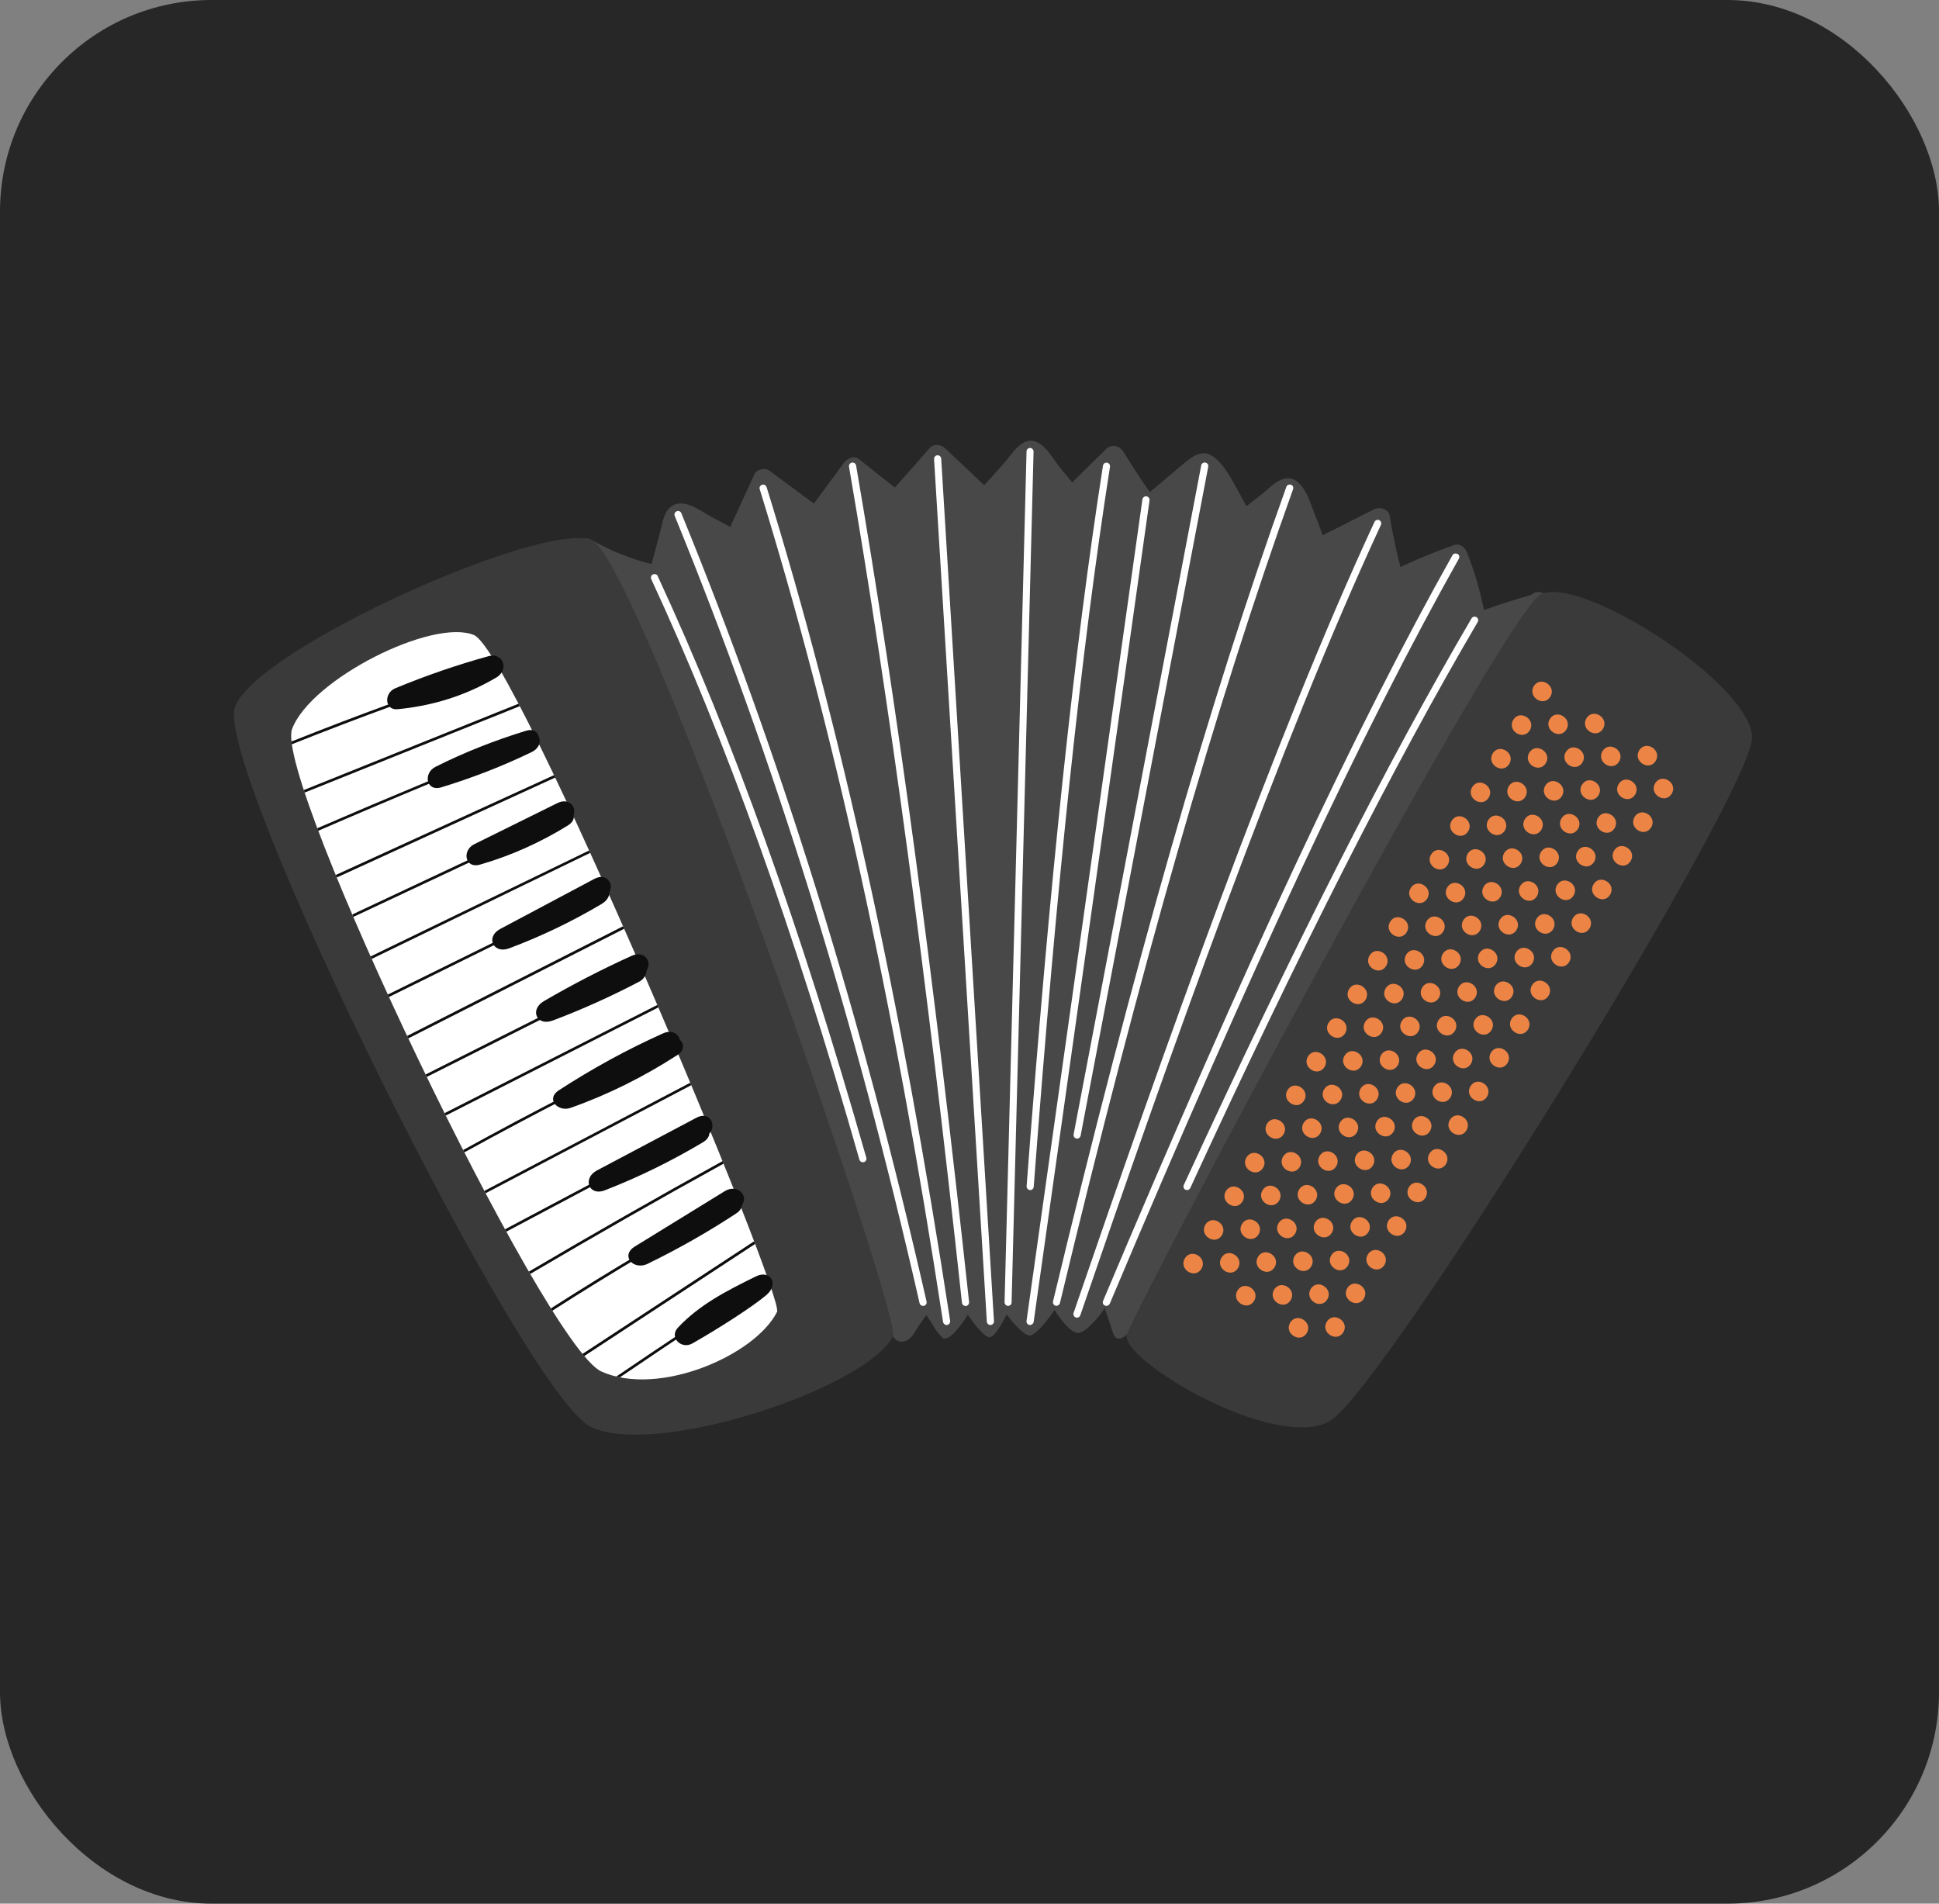 <svg width="110" height="108" viewBox="0 0 110 108" fill="none" xmlns="http://www.w3.org/2000/svg">
<rect x="0" y="0" width="110" height="108" fill="#808080" stroke="none"/>
<rect width="110" height="108" rx="12" fill="#272727"/>
<path d="M87.527 33.644C87.314 33.552 87.06 33.563 86.875 33.748C85.97 34.008 85.076 34.29 84.188 34.607C83.963 33.5 83.645 32.421 83.236 31.366C83.126 31.083 82.838 30.801 82.492 30.922C81.454 31.285 80.439 31.701 79.447 32.168C79.199 31.216 78.997 30.253 78.841 29.278C78.778 28.874 78.276 28.73 77.953 28.892C76.978 29.382 76.009 29.878 75.035 30.368C74.908 29.999 74.775 29.636 74.625 29.272C74.377 28.661 74.089 27.588 73.472 27.242C72.779 26.85 72.133 27.594 71.638 27.986C71.332 28.228 71.026 28.476 70.715 28.719C70.64 28.58 70.565 28.442 70.49 28.309C70.063 27.565 69.573 26.481 68.886 25.945C68.183 25.397 67.583 25.945 67.029 26.406C66.429 26.913 65.83 27.415 65.23 27.923C64.705 27.167 64.197 26.394 63.719 25.61C63.517 25.281 63.055 25.177 62.761 25.466C62.115 26.1 61.469 26.735 60.823 27.369L60.166 26.567C59.768 26.089 59.249 25.079 58.557 25.004C57.87 24.929 57.357 25.835 56.965 26.273C56.59 26.689 56.215 27.11 55.834 27.525L53.614 25.431C53.389 25.218 52.98 25.154 52.749 25.414L50.765 27.663C50.084 27.127 49.404 26.585 48.723 26.048C48.452 25.829 48.06 26.008 47.881 26.25C47.31 27.023 46.745 27.796 46.174 28.569C45.332 27.946 44.484 27.323 43.642 26.7C43.4 26.521 42.932 26.619 42.8 26.902C42.344 27.9 41.889 28.898 41.427 29.895L40.389 29.342C39.83 29.042 38.993 28.373 38.307 28.615C37.672 28.84 37.603 29.613 37.453 30.172C37.292 30.784 37.124 31.395 36.963 32.006C35.775 31.701 34.633 31.245 33.554 30.634C33.243 30.455 32.943 30.576 32.77 30.795C32.522 30.893 32.355 31.135 32.476 31.464C36.853 43.103 41.496 54.644 46.404 66.069C47.8 69.322 49.219 72.558 50.661 75.793C50.874 76.266 51.503 76.232 51.843 75.655C52.057 75.292 52.31 74.957 52.547 74.611C52.882 75.044 53.054 75.522 53.47 75.886C53.885 76.249 54.906 74.594 54.906 74.594C54.906 74.594 55.771 75.886 56.14 75.868C56.509 75.845 57.109 74.571 57.109 74.571C57.109 74.571 58.009 75.811 58.441 75.764C58.88 75.724 59.826 74.317 59.826 74.317C59.826 74.317 60.621 75.643 61.175 75.62C61.729 75.597 62.675 74.219 62.675 74.219C62.675 74.219 62.986 75.153 63.142 75.62C63.349 76.249 63.857 75.88 64.342 75.274C71.972 65.718 87.256 36.516 87.954 35.184C88.646 33.852 88.006 33.765 87.527 33.644V33.644Z" fill="#484848"/>
<path d="M50.662 75.799C51.181 74.761 36.301 31.764 33.555 30.645C30.81 29.526 14.58 36.77 13.334 40.098C12.088 43.426 29.766 79.26 33.561 80.978C37.35 82.697 49.208 78.718 50.667 75.799H50.662Z" fill="#3A3A3A"/>
<path d="M63.92 75.73C64.18 74.646 85.22 34.855 87.418 33.719C89.615 32.583 99.31 38.76 99.397 41.817C99.483 44.868 78.495 78.902 75.421 80.632C72.347 82.363 63.575 77.183 63.926 75.73H63.92Z" fill="#3A3A3A"/>
<path d="M38.654 29.117C38.613 29.013 38.492 28.961 38.388 29.007C38.284 29.047 38.233 29.169 38.279 29.272C43.937 43.12 48.476 57.729 52.167 73.93C52.19 74.023 52.271 74.086 52.363 74.086C52.38 74.086 52.392 74.086 52.409 74.086C52.519 74.063 52.588 73.954 52.565 73.844C48.868 57.614 44.323 42.988 38.654 29.122V29.117Z" fill="white"/>
<path d="M58.444 25.414C58.328 25.414 58.236 25.5 58.236 25.61L56.99 73.879C56.99 73.988 57.077 74.086 57.186 74.086C57.296 74.086 57.388 74 57.388 73.89L58.634 25.622C58.634 25.512 58.547 25.414 58.438 25.414H58.444Z" fill="white"/>
<path d="M48.568 26.412C48.551 26.302 48.441 26.227 48.332 26.244C48.222 26.262 48.147 26.371 48.165 26.481C50.477 39.937 52.577 55.451 54.572 73.907C54.584 74.011 54.67 74.092 54.774 74.092C54.78 74.092 54.791 74.092 54.797 74.092C54.907 74.08 54.988 73.977 54.976 73.867C52.98 55.399 50.881 39.879 48.568 26.417V26.412Z" fill="white"/>
<path d="M73.235 27.502C73.131 27.461 73.01 27.519 72.975 27.623C68.604 39.787 64.278 54.903 59.739 73.832C59.71 73.942 59.779 74.052 59.889 74.081C59.906 74.081 59.923 74.081 59.935 74.081C60.027 74.081 60.108 74.017 60.131 73.925C64.665 55.007 68.996 39.908 73.356 27.756C73.397 27.652 73.339 27.531 73.235 27.496V27.502Z" fill="white"/>
<path d="M82.672 31.429C82.574 31.372 82.448 31.406 82.396 31.504C76.974 41.148 70.676 54.592 62.578 73.804C62.532 73.907 62.578 74.028 62.688 74.069C62.711 74.08 62.74 74.086 62.769 74.086C62.849 74.086 62.924 74.04 62.959 73.959C71.051 54.759 77.343 41.332 82.759 31.701C82.817 31.602 82.782 31.476 82.684 31.424L82.672 31.429Z" fill="white"/>
<path d="M65.04 28.159C64.931 28.142 64.827 28.223 64.81 28.332L58.235 74.94C58.218 75.049 58.298 75.153 58.408 75.171C58.419 75.171 58.425 75.171 58.437 75.171C58.535 75.171 58.621 75.096 58.639 74.998L65.213 28.39C65.231 28.28 65.15 28.177 65.04 28.159V28.159Z" fill="white"/>
<path d="M53.181 25.829C53.071 25.835 52.985 25.933 52.99 26.043L55.984 74.98C55.99 75.09 56.082 75.171 56.186 75.171H56.197C56.307 75.165 56.393 75.067 56.388 74.957L53.394 26.02C53.389 25.91 53.29 25.823 53.181 25.829V25.829Z" fill="white"/>
<path d="M43.486 27.634C43.452 27.525 43.336 27.467 43.233 27.502C43.123 27.536 43.065 27.652 43.1 27.756C47.304 41.35 50.707 56.801 53.499 74.997C53.516 75.096 53.603 75.171 53.701 75.171C53.712 75.171 53.724 75.171 53.729 75.171C53.839 75.153 53.914 75.049 53.903 74.94C51.111 56.726 47.702 41.252 43.492 27.64L43.486 27.634Z" fill="white"/>
<path d="M78.248 29.509C78.144 29.463 78.023 29.509 77.977 29.607C72.267 41.892 65.859 60.042 60.905 74.484C60.871 74.588 60.922 74.709 61.032 74.744C61.055 74.749 61.078 74.755 61.096 74.755C61.182 74.755 61.257 74.703 61.286 74.617C66.234 60.186 72.642 42.047 78.34 29.78C78.387 29.676 78.34 29.555 78.242 29.509H78.248Z" fill="white"/>
<path d="M61.062 64.599C61.062 64.599 61.085 64.599 61.103 64.599C61.201 64.599 61.281 64.529 61.304 64.431L68.543 26.481C68.566 26.371 68.491 26.262 68.381 26.244C68.272 26.221 68.162 26.296 68.145 26.406L60.907 64.356C60.883 64.466 60.958 64.575 61.068 64.593L61.062 64.599Z" fill="white"/>
<path d="M58.425 67.517H58.442C58.546 67.517 58.639 67.436 58.644 67.327C59.953 49.984 61.326 37.001 62.97 26.481C62.987 26.371 62.912 26.267 62.803 26.25C62.693 26.233 62.589 26.308 62.572 26.418C60.928 36.949 59.55 49.943 58.24 67.298C58.235 67.407 58.316 67.505 58.431 67.517H58.425Z" fill="white"/>
<path d="M37.316 32.687C37.27 32.583 37.148 32.542 37.045 32.589C36.941 32.635 36.901 32.756 36.947 32.86C41.186 42.001 45.044 52.769 48.753 65.787C48.776 65.879 48.862 65.937 48.949 65.937C48.966 65.937 48.983 65.937 49.007 65.931C49.116 65.902 49.18 65.787 49.145 65.677C45.431 52.642 41.561 41.851 37.316 32.693V32.687Z" fill="white"/>
<path d="M83.756 35.011C83.658 34.953 83.537 34.988 83.479 35.086C78.732 43.184 73.391 53.692 67.157 67.229C67.111 67.332 67.157 67.454 67.255 67.5C67.284 67.511 67.312 67.517 67.341 67.517C67.416 67.517 67.491 67.471 67.526 67.396C73.755 53.877 79.084 43.374 83.831 35.288C83.888 35.19 83.854 35.069 83.756 35.011Z" fill="white"/>
<path d="M44.082 74.427C44.532 73.538 29.225 36.989 26.884 36.026C24.542 35.063 17.644 38.518 16.571 41.355C15.498 44.193 30.875 76.335 34.11 77.806C37.34 79.277 42.831 76.906 44.082 74.427Z" fill="white"/>
<path d="M28.141 38.449C28.724 38.108 28.643 37.456 28.256 37.272C28.13 37.191 27.951 37.162 27.72 37.226C25.926 37.722 24.161 38.327 22.425 39.048C21.768 39.319 21.82 40.306 22.547 40.236C24.502 40.052 26.388 39.481 28.135 38.449H28.141Z" fill="#0E0E0E"/>
<path d="M30.571 41.817C30.519 41.534 30.271 41.327 29.838 41.459C28.079 42.001 26.366 42.67 24.711 43.501C23.99 43.858 24.18 44.925 25.022 44.672C26.787 44.135 28.5 43.472 30.167 42.665C30.588 42.457 30.686 42.094 30.577 41.817H30.571Z" fill="#0E0E0E"/>
<path d="M32.225 46.823C32.513 46.644 32.588 46.419 32.542 46.223C32.703 45.756 32.265 45.243 31.625 45.56C30.056 46.339 28.481 47.111 26.913 47.89C26.186 48.248 26.382 49.297 27.224 49.055C29 48.542 30.65 47.798 32.23 46.823H32.225Z" fill="#0E0E0E"/>
<path d="M34.161 51.264C34.444 51.091 34.571 50.849 34.576 50.618C34.842 50.122 34.392 49.499 33.717 49.862C31.941 50.808 30.158 51.754 28.382 52.7C27.523 53.156 27.984 54.142 28.884 53.802C30.724 53.115 32.477 52.267 34.167 51.264H34.161Z" fill="#0E0E0E"/>
<path d="M36.233 55.711C36.539 55.549 36.672 55.301 36.672 55.071C37.029 54.592 36.568 53.894 35.841 54.223C34.134 54.995 32.473 55.855 30.858 56.795C30.028 57.279 30.443 58.243 31.36 57.897C33.032 57.268 34.653 56.535 36.239 55.705L36.233 55.711Z" fill="#0E0E0E"/>
<path d="M38.424 59.863C38.845 59.586 38.811 59.212 38.569 58.992C38.493 58.658 38.119 58.404 37.623 58.623C35.564 59.546 33.591 60.63 31.705 61.853C30.938 62.349 31.653 63.11 32.374 62.851C34.514 62.095 36.521 61.086 38.424 59.858V59.863Z" fill="#0E0E0E"/>
<path d="M39.9 64.789C40.13 64.65 40.228 64.477 40.24 64.316C40.678 63.808 40.246 63.018 39.513 63.41C37.627 64.408 35.741 65.406 33.861 66.404C33.031 66.842 33.394 67.886 34.317 67.528C36.26 66.773 38.117 65.856 39.906 64.789H39.9Z" fill="#0E0E0E"/>
<path d="M36.764 71.687C38.506 70.839 40.167 69.893 41.765 68.843C41.99 68.699 42.088 68.515 42.099 68.342C42.48 67.828 41.823 67.142 41.113 67.58C39.412 68.624 37.716 69.674 36.015 70.718C35.178 71.231 35.922 72.102 36.764 71.693V71.687Z" fill="#0E0E0E"/>
<path d="M39.274 76.22C40.733 75.395 42.706 74.126 43.467 73.481C44.229 72.84 43.692 72.016 42.885 72.413C41.276 73.204 39.678 74.011 38.455 75.326C37.948 75.874 38.651 76.572 39.274 76.22V76.22Z" fill="#0E0E0E"/>
<path d="M36.401 54.955L36.343 54.817L24.145 60.959L24.208 61.098L36.401 54.961V54.955Z" fill="#0E0E0E"/>
<path d="M19.047 49.643L19.105 49.782L31.499 44.112L31.436 43.974L19.053 49.638L19.047 49.643Z" fill="#0E0E0E"/>
<path d="M33.481 48.392C33.458 48.346 33.441 48.299 33.418 48.253L21.023 54.263C21.047 54.309 21.064 54.355 21.087 54.401L33.481 48.386V48.392Z" fill="#0E0E0E"/>
<path d="M29.485 40.058C29.462 40.012 29.439 39.965 29.415 39.925L17.234 44.822C17.252 44.868 17.263 44.92 17.28 44.966L29.485 40.063V40.058Z" fill="#0E0E0E"/>
<path d="M35.409 52.688C35.386 52.642 35.369 52.596 35.346 52.55L23.096 58.773C23.119 58.819 23.136 58.866 23.159 58.912L35.404 52.694L35.409 52.688Z" fill="#0E0E0E"/>
<path d="M16.537 42.071C16.537 42.123 16.549 42.174 16.554 42.226C20.447 40.675 24.381 39.239 28.32 37.935C28.291 37.889 28.268 37.843 28.239 37.803C24.323 39.1 20.401 40.525 16.531 42.071H16.537Z" fill="#0E0E0E"/>
<path d="M32.473 46.183L32.41 46.044L19.986 51.881L20.044 52.02L32.473 46.183Z" fill="#0E0E0E"/>
<path d="M30.46 41.984C30.437 41.938 30.414 41.892 30.39 41.846C26.25 43.489 22.103 45.214 17.996 46.99C18.013 47.036 18.031 47.083 18.048 47.135C22.154 45.352 26.307 43.628 30.454 41.984H30.46Z" fill="#0E0E0E"/>
<path d="M34.421 50.468L34.358 50.33L21.998 56.426L22.061 56.564L34.416 50.468H34.421Z" fill="#0E0E0E"/>
<path d="M41.885 68.117L41.828 67.973C38.217 69.934 34.682 72.033 31.25 74.23C31.279 74.276 31.302 74.317 31.331 74.363C34.751 72.171 38.281 70.078 41.88 68.117H41.885Z" fill="#0E0E0E"/>
<path d="M41.049 66.017L40.991 65.873C37.3 67.909 33.626 70.009 30.004 72.143C30.027 72.189 30.056 72.229 30.079 72.275C33.695 70.147 37.363 68.048 41.049 66.017V66.017Z" fill="#0E0E0E"/>
<path d="M42.836 70.568L42.779 70.424L33.043 76.814C33.078 76.855 33.106 76.895 33.141 76.935L42.836 70.574V70.568Z" fill="#0E0E0E"/>
<path d="M34.957 78.095C35.026 78.112 35.096 78.129 35.165 78.141C37.945 76.255 40.748 74.392 43.574 72.564C43.556 72.517 43.539 72.466 43.522 72.414C40.65 74.276 37.789 76.174 34.963 78.095H34.957Z" fill="#0E0E0E"/>
<path d="M39.215 61.565L39.158 61.426L27.479 67.563C27.502 67.609 27.525 67.65 27.548 67.696L39.215 61.565Z" fill="#0E0E0E"/>
<path d="M25.219 63.151L25.288 63.289L37.348 57.153L37.29 57.014L25.224 63.151H25.219Z" fill="#0E0E0E"/>
<path d="M38.247 59.264C38.23 59.218 38.206 59.171 38.189 59.125C34.163 61.046 30.172 63.093 26.273 65.245C26.297 65.291 26.32 65.337 26.343 65.377C30.236 63.232 34.227 61.184 38.247 59.264Z" fill="#0E0E0E"/>
<path d="M40.143 63.808L40.086 63.67L28.648 69.743C28.672 69.789 28.695 69.83 28.723 69.876L40.149 63.808H40.143Z" fill="#0E0E0E"/>
<path d="M68.154 71.987C68.529 71.376 67.595 70.776 67.22 71.387C66.845 71.999 67.779 72.598 68.154 71.987Z" fill="#EC8446"/>
<path d="M69.318 70.078C69.693 69.466 68.759 68.867 68.384 69.478C68.009 70.089 68.943 70.689 69.318 70.078Z" fill="#EC8446"/>
<path d="M70.484 68.169C70.859 67.558 69.925 66.958 69.55 67.569C69.175 68.18 70.109 68.78 70.484 68.169Z" fill="#EC8446"/>
<path d="M71.65 66.26C72.025 65.648 71.091 65.049 70.716 65.66C70.341 66.271 71.275 66.871 71.65 66.26Z" fill="#EC8446"/>
<path d="M72.814 64.351C73.189 63.739 72.255 63.14 71.88 63.751C71.505 64.362 72.439 64.962 72.814 64.351Z" fill="#EC8446"/>
<path d="M73.978 62.442C74.353 61.83 73.419 61.23 73.044 61.842C72.669 62.453 73.603 63.053 73.978 62.442Z" fill="#EC8446"/>
<path d="M75.139 60.533C75.513 59.921 74.579 59.322 74.204 59.933C73.829 60.544 74.764 61.144 75.139 60.533Z" fill="#EC8446"/>
<path d="M76.305 58.624C76.68 58.012 75.745 57.412 75.37 58.024C74.995 58.635 75.93 59.235 76.305 58.624Z" fill="#EC8446"/>
<path d="M77.469 56.715C77.844 56.103 76.909 55.503 76.534 56.115C76.159 56.726 77.094 57.326 77.469 56.715Z" fill="#EC8446"/>
<path d="M78.633 54.806C79.008 54.194 78.073 53.594 77.698 54.206C77.323 54.817 78.258 55.417 78.633 54.806Z" fill="#EC8446"/>
<path d="M79.799 52.891C80.174 52.279 79.239 51.679 78.864 52.291C78.49 52.902 79.424 53.502 79.799 52.891Z" fill="#EC8446"/>
<path d="M80.965 50.982C81.34 50.37 80.405 49.77 80.03 50.382C79.656 50.993 80.59 51.593 80.965 50.982Z" fill="#EC8446"/>
<path d="M82.123 49.072C82.498 48.461 81.564 47.861 81.189 48.473C80.814 49.084 81.748 49.684 82.123 49.072Z" fill="#EC8446"/>
<path d="M83.289 47.163C83.664 46.552 82.73 45.952 82.355 46.564C81.98 47.175 82.914 47.775 83.289 47.163Z" fill="#EC8446"/>
<path d="M84.453 45.254C84.828 44.643 83.894 44.043 83.519 44.655C83.144 45.266 84.078 45.866 84.453 45.254Z" fill="#EC8446"/>
<path d="M85.617 43.345C85.992 42.734 85.058 42.134 84.683 42.745C84.308 43.357 85.242 43.957 85.617 43.345Z" fill="#EC8446"/>
<path d="M86.783 41.436C87.158 40.825 86.224 40.225 85.849 40.837C85.474 41.448 86.408 42.048 86.783 41.436Z" fill="#EC8446"/>
<path d="M87.949 39.527C88.324 38.916 87.39 38.316 87.015 38.927C86.64 39.539 87.574 40.139 87.949 39.527Z" fill="#EC8446"/>
<path d="M70.23 71.946C70.605 71.335 69.671 70.735 69.296 71.347C68.921 71.958 69.856 72.558 70.23 71.946Z" fill="#EC8446"/>
<path d="M71.394 70.037C71.769 69.426 70.835 68.826 70.46 69.438C70.085 70.049 71.02 70.649 71.394 70.037Z" fill="#EC8446"/>
<path d="M72.561 68.123C72.935 67.511 72.001 66.911 71.626 67.523C71.251 68.134 72.186 68.734 72.561 68.123Z" fill="#EC8446"/>
<path d="M73.727 66.214C74.101 65.602 73.167 65.002 72.792 65.614C72.417 66.225 73.352 66.825 73.727 66.214Z" fill="#EC8446"/>
<path d="M74.891 64.305C75.265 63.693 74.331 63.093 73.956 63.705C73.581 64.316 74.516 64.916 74.891 64.305Z" fill="#EC8446"/>
<path d="M76.055 62.395C76.43 61.784 75.495 61.184 75.12 61.796C74.745 62.407 75.68 63.007 76.055 62.395Z" fill="#EC8446"/>
<path d="M77.215 60.486C77.59 59.875 76.655 59.275 76.28 59.887C75.906 60.498 76.84 61.098 77.215 60.486Z" fill="#EC8446"/>
<path d="M78.381 58.577C78.756 57.966 77.821 57.366 77.446 57.977C77.072 58.589 78.006 59.189 78.381 58.577Z" fill="#EC8446"/>
<path d="M79.545 56.668C79.92 56.057 78.985 55.457 78.611 56.069C78.236 56.68 79.17 57.28 79.545 56.668Z" fill="#EC8446"/>
<path d="M80.709 54.759C81.084 54.148 80.15 53.548 79.775 54.159C79.4 54.771 80.334 55.371 80.709 54.759Z" fill="#EC8446"/>
<path d="M81.875 52.85C82.25 52.239 81.316 51.639 80.941 52.25C80.566 52.862 81.5 53.462 81.875 52.85Z" fill="#EC8446"/>
<path d="M83.041 50.941C83.416 50.33 82.481 49.73 82.107 50.341C81.732 50.953 82.666 51.553 83.041 50.941Z" fill="#EC8446"/>
<path d="M84.199 49.032C84.574 48.421 83.64 47.821 83.265 48.432C82.89 49.044 83.824 49.643 84.199 49.032Z" fill="#EC8446"/>
<path d="M85.365 47.123C85.74 46.512 84.806 45.912 84.431 46.523C84.056 47.135 84.99 47.734 85.365 47.123Z" fill="#EC8446"/>
<path d="M86.529 45.208C86.904 44.597 85.97 43.997 85.595 44.608C85.22 45.22 86.154 45.819 86.529 45.208Z" fill="#EC8446"/>
<path d="M87.693 43.299C88.068 42.688 87.134 42.088 86.759 42.699C86.384 43.311 87.318 43.91 87.693 43.299Z" fill="#EC8446"/>
<path d="M88.859 41.39C89.234 40.779 88.3 40.179 87.925 40.79C87.55 41.402 88.484 42.001 88.859 41.39Z" fill="#EC8446"/>
<path d="M71.141 73.809C71.515 73.198 70.581 72.598 70.206 73.21C69.831 73.821 70.766 74.421 71.141 73.809Z" fill="#EC8446"/>
<path d="M72.305 71.9C72.68 71.289 71.745 70.689 71.37 71.3C70.995 71.912 71.93 72.512 72.305 71.9Z" fill="#EC8446"/>
<path d="M73.471 69.991C73.846 69.38 72.911 68.78 72.536 69.391C72.161 70.003 73.096 70.603 73.471 69.991Z" fill="#EC8446"/>
<path d="M74.637 68.082C75.011 67.471 74.077 66.871 73.702 67.482C73.327 68.094 74.262 68.694 74.637 68.082Z" fill="#EC8446"/>
<path d="M75.801 66.173C76.176 65.562 75.241 64.962 74.866 65.573C74.492 66.185 75.426 66.784 75.801 66.173Z" fill="#EC8446"/>
<path d="M76.965 64.264C77.34 63.653 76.405 63.053 76.03 63.664C75.656 64.276 76.59 64.875 76.965 64.264Z" fill="#EC8446"/>
<path d="M78.125 62.355C78.5 61.744 77.566 61.144 77.191 61.755C76.816 62.367 77.75 62.967 78.125 62.355Z" fill="#EC8446"/>
<path d="M79.291 60.446C79.666 59.835 78.731 59.235 78.357 59.846C77.982 60.458 78.916 61.057 79.291 60.446Z" fill="#EC8446"/>
<path d="M80.455 58.531C80.83 57.92 79.895 57.32 79.521 57.931C79.146 58.543 80.08 59.142 80.455 58.531Z" fill="#EC8446"/>
<path d="M81.619 56.622C81.994 56.011 81.06 55.411 80.685 56.022C80.31 56.633 81.244 57.233 81.619 56.622Z" fill="#EC8446"/>
<path d="M82.785 54.713C83.16 54.102 82.226 53.502 81.851 54.113C81.476 54.725 82.41 55.324 82.785 54.713Z" fill="#EC8446"/>
<path d="M83.951 52.804C84.326 52.193 83.392 51.593 83.017 52.204C82.642 52.816 83.576 53.415 83.951 52.804Z" fill="#EC8446"/>
<path d="M85.109 50.895C85.484 50.283 84.55 49.684 84.175 50.295C83.8 50.906 84.734 51.506 85.109 50.895Z" fill="#EC8446"/>
<path d="M86.275 48.986C86.65 48.374 85.716 47.775 85.341 48.386C84.966 48.997 85.9 49.597 86.275 48.986Z" fill="#EC8446"/>
<path d="M87.439 47.077C87.814 46.465 86.88 45.866 86.505 46.477C86.13 47.088 87.064 47.688 87.439 47.077Z" fill="#EC8446"/>
<path d="M88.603 45.168C88.978 44.556 88.044 43.956 87.669 44.568C87.294 45.179 88.228 45.779 88.603 45.168Z" fill="#EC8446"/>
<path d="M89.769 43.259C90.144 42.647 89.21 42.047 88.835 42.659C88.46 43.27 89.395 43.87 89.769 43.259Z" fill="#EC8446"/>
<path d="M90.936 41.35C91.31 40.738 90.376 40.138 90.001 40.75C89.626 41.361 90.561 41.961 90.936 41.35Z" fill="#EC8446"/>
<path d="M73.219 73.763C73.594 73.152 72.659 72.552 72.284 73.163C71.909 73.775 72.844 74.375 73.219 73.763Z" fill="#EC8446"/>
<path d="M74.383 71.854C74.758 71.243 73.823 70.643 73.448 71.254C73.073 71.866 74.008 72.466 74.383 71.854Z" fill="#EC8446"/>
<path d="M75.549 69.945C75.924 69.334 74.989 68.734 74.614 69.345C74.24 69.957 75.174 70.556 75.549 69.945Z" fill="#EC8446"/>
<path d="M76.715 68.036C77.09 67.425 76.155 66.825 75.78 67.436C75.406 68.048 76.34 68.647 76.715 68.036Z" fill="#EC8446"/>
<path d="M77.879 66.127C78.254 65.516 77.319 64.916 76.945 65.527C76.57 66.139 77.504 66.738 77.879 66.127Z" fill="#EC8446"/>
<path d="M79.043 64.218C79.418 63.607 78.483 63.007 78.109 63.618C77.734 64.23 78.668 64.829 79.043 64.218Z" fill="#EC8446"/>
<path d="M80.203 62.309C80.578 61.698 79.644 61.098 79.269 61.709C78.894 62.321 79.828 62.92 80.203 62.309Z" fill="#EC8446"/>
<path d="M81.369 60.4C81.744 59.788 80.81 59.189 80.435 59.8C80.06 60.411 80.994 61.011 81.369 60.4Z" fill="#EC8446"/>
<path d="M82.533 58.491C82.908 57.88 81.974 57.28 81.599 57.891C81.224 58.502 82.158 59.102 82.533 58.491Z" fill="#EC8446"/>
<path d="M83.697 56.582C84.072 55.971 83.138 55.371 82.763 55.982C82.388 56.593 83.322 57.193 83.697 56.582Z" fill="#EC8446"/>
<path d="M84.863 54.673C85.238 54.061 84.304 53.462 83.929 54.073C83.554 54.684 84.488 55.284 84.863 54.673Z" fill="#EC8446"/>
<path d="M86.029 52.764C86.404 52.152 85.47 51.552 85.095 52.164C84.72 52.775 85.654 53.375 86.029 52.764Z" fill="#EC8446"/>
<path d="M87.187 50.849C87.562 50.237 86.628 49.638 86.253 50.249C85.878 50.86 86.812 51.46 87.187 50.849Z" fill="#EC8446"/>
<path d="M88.353 48.94C88.728 48.328 87.794 47.729 87.419 48.34C87.044 48.951 87.978 49.551 88.353 48.94Z" fill="#EC8446"/>
<path d="M89.517 47.031C89.892 46.419 88.958 45.819 88.583 46.431C88.208 47.042 89.143 47.642 89.517 47.031Z" fill="#EC8446"/>
<path d="M90.682 45.122C91.056 44.51 90.122 43.91 89.747 44.522C89.372 45.133 90.307 45.733 90.682 45.122Z" fill="#EC8446"/>
<path d="M91.848 43.213C92.222 42.601 91.288 42.001 90.913 42.613C90.538 43.224 91.473 43.824 91.848 43.213Z" fill="#EC8446"/>
<path d="M74.131 75.632C74.506 75.021 73.571 74.421 73.196 75.032C72.822 75.644 73.756 76.243 74.131 75.632Z" fill="#EC8446"/>
<path d="M75.295 73.723C75.67 73.112 74.735 72.512 74.361 73.123C73.986 73.735 74.92 74.334 75.295 73.723Z" fill="#EC8446"/>
<path d="M76.461 71.814C76.836 71.203 75.901 70.603 75.526 71.214C75.152 71.826 76.086 72.425 76.461 71.814Z" fill="#EC8446"/>
<path d="M77.627 69.905C78.002 69.293 77.067 68.694 76.692 69.305C76.318 69.916 77.252 70.516 77.627 69.905Z" fill="#EC8446"/>
<path d="M78.791 67.996C79.166 67.385 78.231 66.785 77.857 67.396C77.482 68.007 78.416 68.607 78.791 67.996Z" fill="#EC8446"/>
<path d="M79.955 66.087C80.33 65.475 79.395 64.876 79.021 65.487C78.646 66.098 79.58 66.698 79.955 66.087Z" fill="#EC8446"/>
<path d="M81.121 64.172C81.496 63.561 80.562 62.961 80.187 63.572C79.812 64.183 80.746 64.783 81.121 64.172Z" fill="#EC8446"/>
<path d="M82.281 62.263C82.656 61.651 81.722 61.052 81.347 61.663C80.972 62.274 81.906 62.874 82.281 62.263Z" fill="#EC8446"/>
<path d="M83.445 60.354C83.82 59.742 82.886 59.143 82.511 59.754C82.136 60.365 83.07 60.965 83.445 60.354Z" fill="#EC8446"/>
<path d="M84.609 58.445C84.984 57.833 84.05 57.233 83.675 57.845C83.3 58.456 84.234 59.056 84.609 58.445Z" fill="#EC8446"/>
<path d="M85.775 56.536C86.15 55.924 85.216 55.325 84.841 55.936C84.466 56.547 85.4 57.147 85.775 56.536Z" fill="#EC8446"/>
<path d="M86.941 54.627C87.316 54.015 86.382 53.416 86.007 54.027C85.632 54.638 86.566 55.238 86.941 54.627Z" fill="#EC8446"/>
<path d="M88.105 52.718C88.48 52.106 87.546 51.506 87.171 52.118C86.796 52.729 87.731 53.329 88.105 52.718Z" fill="#EC8446"/>
<path d="M89.266 50.809C89.64 50.197 88.706 49.597 88.331 50.209C87.956 50.82 88.891 51.42 89.266 50.809Z" fill="#EC8446"/>
<path d="M90.43 48.9C90.805 48.288 89.87 47.688 89.495 48.3C89.12 48.911 90.055 49.511 90.43 48.9Z" fill="#EC8446"/>
<path d="M91.594 46.99C91.969 46.379 91.034 45.779 90.659 46.391C90.284 47.002 91.219 47.602 91.594 46.99Z" fill="#EC8446"/>
<path d="M92.76 45.081C93.135 44.47 92.2 43.87 91.825 44.482C91.451 45.093 92.385 45.693 92.76 45.081Z" fill="#EC8446"/>
<path d="M93.926 43.172C94.301 42.561 93.366 41.961 92.991 42.572C92.617 43.184 93.551 43.784 93.926 43.172Z" fill="#EC8446"/>
<path d="M76.205 75.586C76.58 74.975 75.645 74.375 75.271 74.986C74.896 75.597 75.83 76.197 76.205 75.586Z" fill="#EC8446"/>
<path d="M77.369 73.677C77.744 73.066 76.81 72.466 76.435 73.077C76.06 73.688 76.994 74.288 77.369 73.677Z" fill="#EC8446"/>
<path d="M78.535 71.768C78.91 71.156 77.976 70.557 77.601 71.168C77.226 71.779 78.16 72.379 78.535 71.768Z" fill="#EC8446"/>
<path d="M79.701 69.859C80.076 69.247 79.142 68.648 78.767 69.259C78.392 69.87 79.326 70.47 79.701 69.859Z" fill="#EC8446"/>
<path d="M80.865 67.95C81.24 67.338 80.306 66.739 79.931 67.35C79.556 67.961 80.49 68.561 80.865 67.95Z" fill="#EC8446"/>
<path d="M82.029 66.041C82.404 65.429 81.47 64.829 81.095 65.441C80.72 66.052 81.654 66.652 82.029 66.041Z" fill="#EC8446"/>
<path d="M83.189 64.132C83.564 63.52 82.63 62.92 82.255 63.532C81.88 64.143 82.814 64.743 83.189 64.132Z" fill="#EC8446"/>
<path d="M84.355 62.222C84.73 61.611 83.796 61.011 83.421 61.623C83.046 62.234 83.981 62.834 84.355 62.222Z" fill="#EC8446"/>
<path d="M85.519 60.313C85.894 59.702 84.96 59.102 84.585 59.714C84.21 60.325 85.145 60.925 85.519 60.313Z" fill="#EC8446"/>
<path d="M86.683 58.404C87.058 57.793 86.124 57.193 85.749 57.805C85.374 58.416 86.309 59.016 86.683 58.404Z" fill="#EC8446"/>
<path d="M87.85 56.49C88.224 55.878 87.29 55.278 86.915 55.89C86.54 56.501 87.475 57.101 87.85 56.49Z" fill="#EC8446"/>
<path d="M89.016 54.581C89.39 53.969 88.456 53.369 88.081 53.981C87.706 54.592 88.641 55.192 89.016 54.581Z" fill="#EC8446"/>
<path d="M90.174 52.671C90.549 52.06 89.614 51.46 89.239 52.072C88.865 52.683 89.799 53.283 90.174 52.671Z" fill="#EC8446"/>
<path d="M91.34 50.762C91.715 50.151 90.78 49.551 90.405 50.163C90.031 50.774 90.965 51.374 91.34 50.762Z" fill="#EC8446"/>
<path d="M92.504 48.853C92.879 48.242 91.944 47.642 91.57 48.254C91.195 48.865 92.129 49.465 92.504 48.853Z" fill="#EC8446"/>
<path d="M93.668 46.944C94.043 46.333 93.108 45.733 92.734 46.344C92.359 46.956 93.293 47.556 93.668 46.944Z" fill="#EC8446"/>
<path d="M94.834 45.035C95.209 44.424 94.275 43.824 93.9 44.435C93.525 45.047 94.459 45.647 94.834 45.035Z" fill="#EC8446"/>
</svg>
